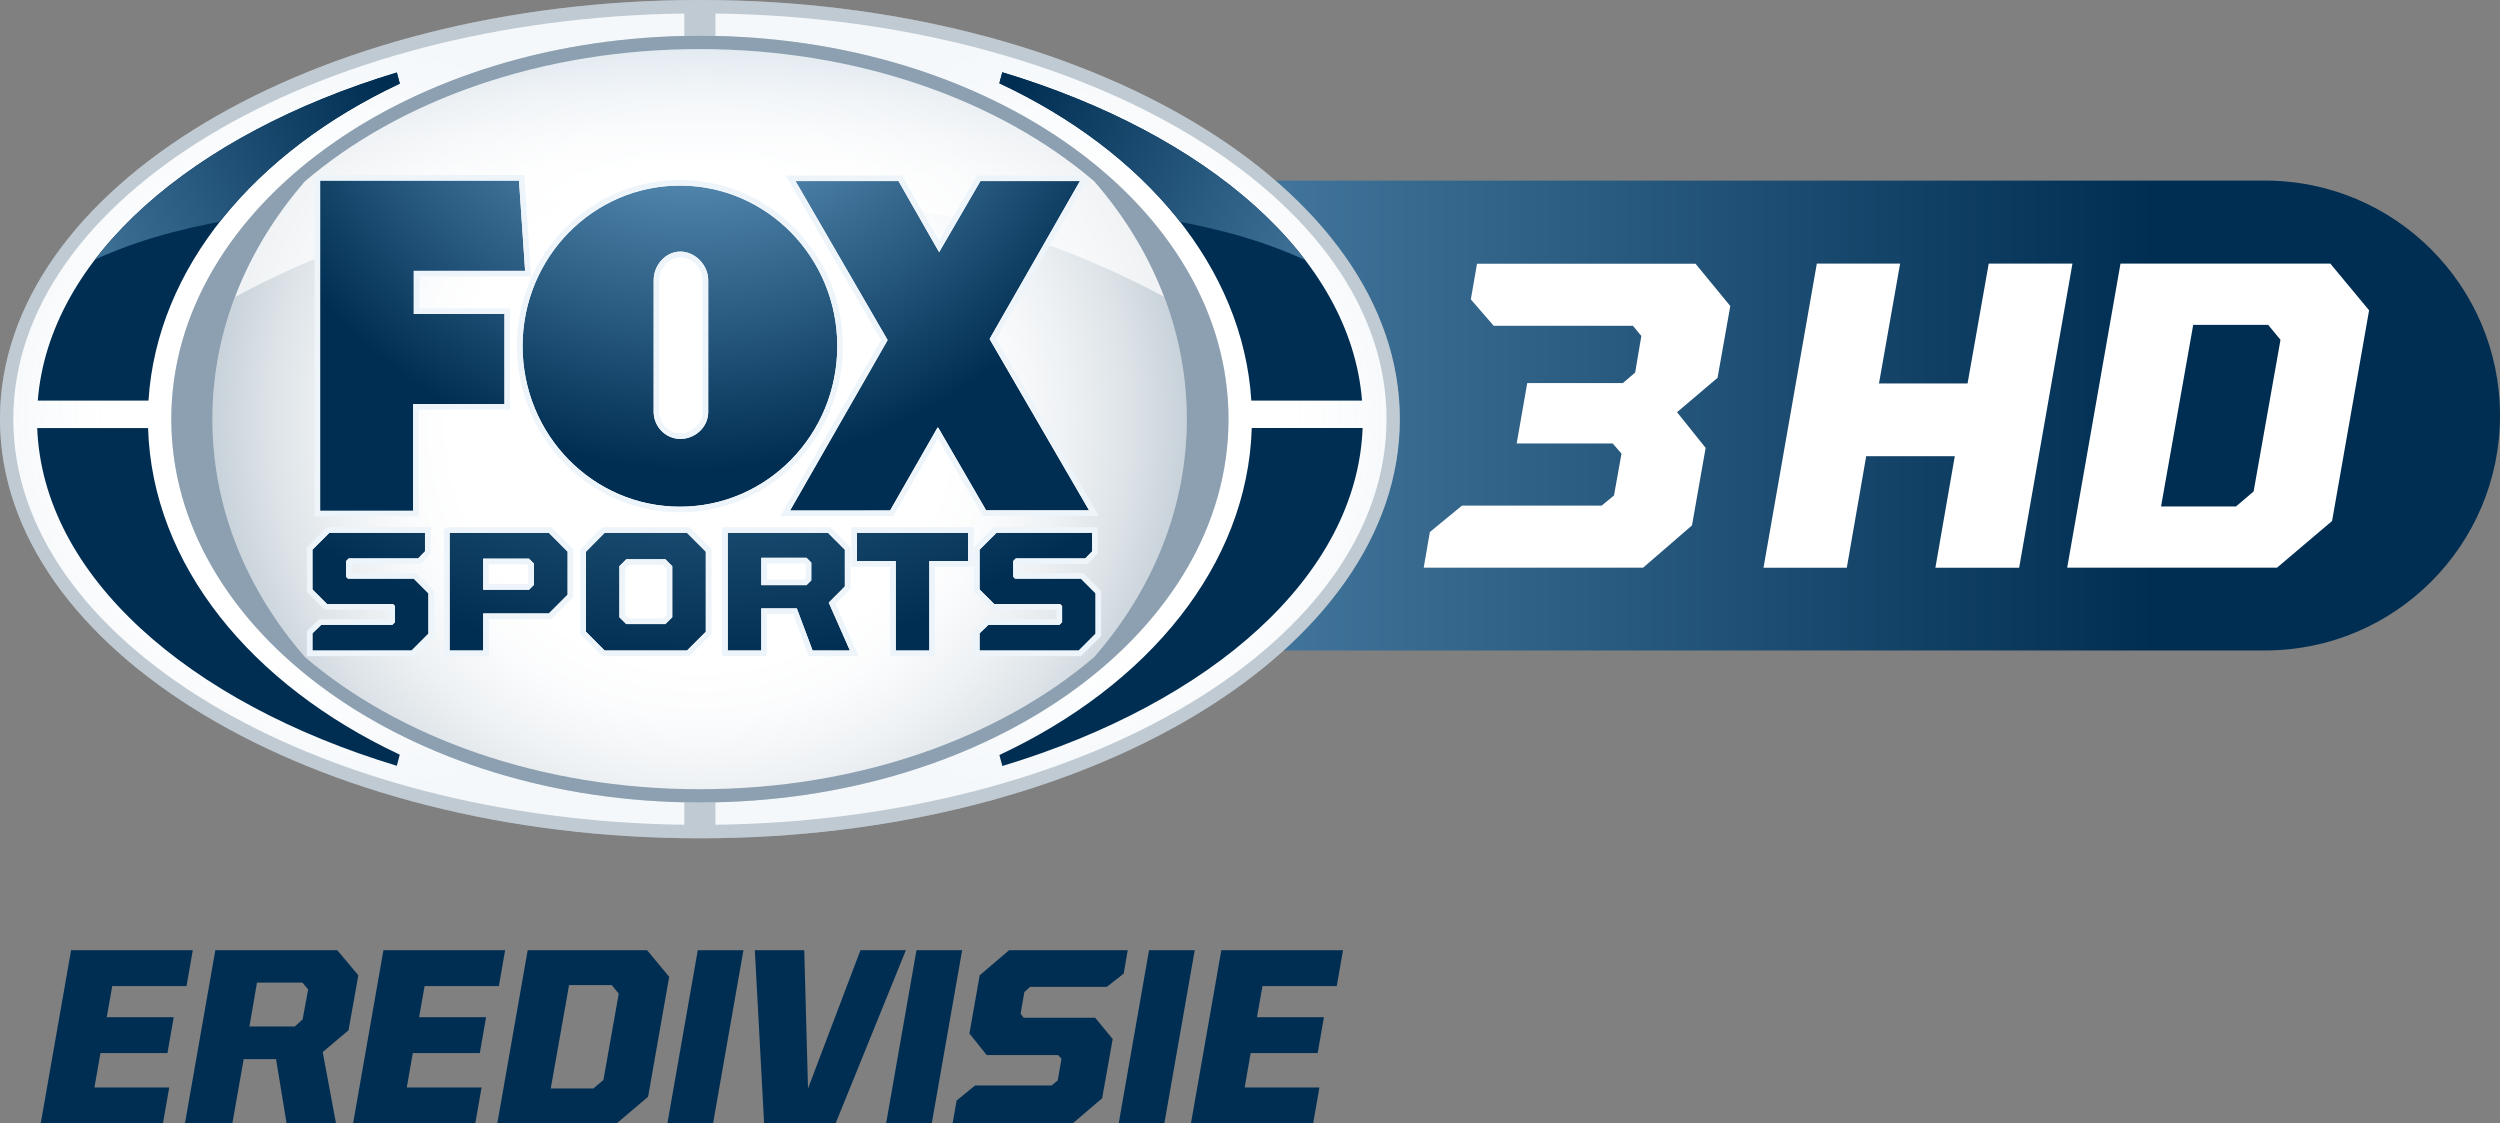 <?xml version="1.0" encoding="UTF-8" standalone="no"?>
<svg
   xmlns:dc="http://purl.org/dc/elements/1.1/"
   xmlns:cc="http://creativecommons.org/ns#"
   xmlns:rdf="http://www.w3.org/1999/02/22-rdf-syntax-ns#"
   xmlns:svg="http://www.w3.org/2000/svg"
   xmlns="http://www.w3.org/2000/svg"
   xmlns:xlink="http://www.w3.org/1999/xlink"
   xmlns:sodipodi="http://sodipodi.sourceforge.net/DTD/sodipodi-0.dtd"
   xmlns:inkscape="http://www.inkscape.org/namespaces/inkscape"
   viewBox="0 0 1332.734 598.842"
   id="svg2"
   version="1.1"
   inkscape:version="0.91 r13725"
   sodipodi:docname="foxsportseredivisie3hd.default.svg"
   width="1332.734"
   height="598.842">
  <rect x="0" y="0" width="1332.734" height="598.842" fill="#808080" stroke="none"/>
  <sodipodi:namedview
     pagecolor="#ffffff"
     bordercolor="#666666"
     borderopacity="1"
     objecttolerance="10"
     gridtolerance="10"
     guidetolerance="10"
     inkscape:pageopacity="0"
     inkscape:pageshadow="2"
     inkscape:window-width="640"
     inkscape:window-height="480"
     id="namedview268"
     showgrid="false"
     inkscape:zoom="0.36"
     inkscape:cx="546.23892"
     inkscape:cy="476.43082"
     inkscape:window-x="0"
     inkscape:window-y="0"
     inkscape:window-maximized="0"
     inkscape:current-layer="svg2"
     fit-margin-top="0"
     fit-margin-left="0"
     fit-margin-right="0"
     fit-margin-bottom="0" />
  <linearGradient
     id="a"
     gradientUnits="userSpaceOnUse"
     x1="311.498"
     y1="369.093"
     x2="1473.571"
     y2="369.093"
     gradientTransform="translate(-140.837,-147.58)">
    <stop
       offset="0"
       stop-color="#8ac2eb"
       id="stop5" />
    <stop
       offset=".841"
       stop-color="#002e52"
       id="stop7" />
  </linearGradient>
  <path
     d="m 1207.499,96.273 -1036.838,0 0,250.48 1036.839,0 c 69.165,0 125.234,-56.063 125.234,-125.234 0,-69.161 -56.07,-125.246 -125.235,-125.246 z"
     id="path9"
     inkscape:connector-curvature="0"
     style="fill:url(#a)" />
  <path
     d="m 779.39,269.526 74.461,0 6.562,-5.407 3.997,-22.304 -4.699,-5.401 -51.18,0 5.628,-32.187 50.97,0 6.566,-5.621 3.293,-19.495 -4.458,-5.418 -74.232,0 -12.205,-14.087 3.299,-19.007 116.487,0 18.534,22.54 -6.795,38.272 -21.606,18.329 15.257,19.02 -7.274,41.331 -26.073,22.546 -116.949,0 3.279,-19.018 17.138,-14.093 z"
     id="path11"
     inkscape:connector-curvature="0"
     style="fill:#ffffff" />
  <g
     id="g13"
     style="fill:#ffffff"
     transform="translate(-140.837,-147.58)">
    <path
       d="m 1109.371,288.098 44.409,0 -11.273,63.901 47.222,0 11.28,-63.901 44.638,0 -28.421,162.12 -44.649,0 10.344,-59.447 -47.229,0 -10.335,59.447 -44.409,0 28.423,-162.12 z m 161.89,0 111.851,0 20.671,24.904 -19.735,112.31 -29.368,24.906 -111.845,0 28.426,-162.12 z m 61.561,129.461 9.4,-7.992 14.33,-80.828 -6.577,-7.983 -39.946,0 -17.151,96.802 39.944,0 z"
       id="path15"
       inkscape:connector-curvature="0" />
  </g>
  <path
     d="m 746.233,223.438 c 0,123.413 -167.061,223.455 -373.121,223.455 C 167.05,446.893 0,346.85 0,223.438 0,100.03 167.05,0 373.112,0 579.172,0 746.233,100.03 746.233,223.438 Z"
     id="path21"
     inkscape:connector-curvature="0"
     style="fill:#ffffff" />
  <radialGradient
     id="b"
     cx="513.782"
     cy="371.022"
     r="406.361"
     gradientUnits="userSpaceOnUse"
     gradientTransform="translate(-140.837,-147.58)">
    <stop
       offset=".325"
       stop-color="#fff"
       id="stop24" />
    <stop
       offset=".395"
       stop-color="#fafbfc"
       id="stop26" />
    <stop
       offset=".478"
       stop-color="#ebeff2"
       id="stop28" />
    <stop
       offset=".569"
       stop-color="#d3dbe1"
       id="stop30" />
    <stop
       offset=".664"
       stop-color="#b1bfca"
       id="stop32" />
    <stop
       offset=".764"
       stop-color="#869bad"
       id="stop34" />
    <stop
       offset=".867"
       stop-color="#507088"
       id="stop36" />
    <stop
       offset=".971"
       stop-color="#123d5e"
       id="stop38" />
    <stop
       offset="1"
       stop-color="#002e52"
       id="stop40" />
  </radialGradient>
  <path
     d="m 372.946,26.169 c -84.452,0 -159.966,27.395 -210.361,70.452 -31.014,35.635 -49.35,79.433 -49.35,126.818 0,47.39 18.335,91.174 49.341,126.818 50.392,43.061 125.917,70.46 210.369,70.46 84.452,0 159.968,-27.395 210.349,-70.452 31.017,-35.635 49.361,-79.437 49.361,-126.827 0,-47.394 -18.344,-91.191 -49.367,-126.835 C 532.896,53.555 457.387,26.169 372.946,26.169 Z"
     id="path42"
     inkscape:connector-curvature="0"
     style="opacity:0.8;fill:url(#b)" />
  <path
     d="M 373.13,0 C 167.05,0 0.009,100.03 0.009,223.438 c 0,123.413 167.041,223.455 373.121,223.455 206.054,0 373.103,-100.043 373.103,-223.455 C 746.233,100.03 579.183,0 373.13,0 Z m 0,427.796 c -155.647,0 -281.8,-91.482 -281.8,-204.357 0,-112.858 126.153,-204.357 281.8,-204.357 155.61,0 281.771,91.499 281.771,204.357 0,112.875 -126.162,204.357 -281.771,204.357 z"
     id="path44"
     inkscape:connector-curvature="0"
     style="opacity:0.25;fill:#002e52" />
  <path
     d="M 364.807,427.644 C 213.029,424.451 91.33,334.295 91.33,223.438 91.33,112.595 213.029,22.43 364.807,19.228 l 0,-12.023 C 166.498,9.822 7.09,105.592 7.09,223.438 c 0,117.854 159.407,213.612 357.717,216.233 l 0,-12.027 z m 16.608,-420.439 0,12.023 c 151.786,3.202 273.494,93.367 273.494,204.21 0,110.857 -121.708,201.013 -273.494,204.206 l 0,12.027 C 579.726,437.05 739.144,341.292 739.144,223.438 739.145,105.584 579.727,9.822 381.415,7.205 Z"
     id="path46"
     inkscape:connector-curvature="0"
     style="fill:#ffffff" />
  <radialGradient
     id="c"
     cx="326.785"
     cy="371.018"
     r="198.428"
     gradientUnits="userSpaceOnUse"
     gradientTransform="translate(-140.837,-147.58)">
    <stop
       offset=".601"
       stop-color="#fff"
       id="stop49" />
    <stop
       offset=".651"
       stop-color="#fbfcfd"
       stop-opacity=".917"
       id="stop51" />
    <stop
       offset=".701"
       stop-color="#eff4f8"
       stop-opacity=".834"
       id="stop53" />
    <stop
       offset=".751"
       stop-color="#dbe6f0"
       stop-opacity=".751"
       id="stop55" />
    <stop
       offset=".802"
       stop-color="#bfd3e4"
       stop-opacity=".668"
       id="stop57" />
    <stop
       offset=".852"
       stop-color="#9bbad4"
       stop-opacity=".585"
       id="stop59" />
    <stop
       offset=".902"
       stop-color="#6e9cc1"
       stop-opacity=".502"
       id="stop61" />
    <stop
       offset=".951"
       stop-color="#3b78ab"
       stop-opacity=".421"
       id="stop63" />
    <stop
       offset="1"
       stop-color="#005092"
       stop-opacity=".34"
       id="stop65" />
  </radialGradient>
  <path
     d="M 364.807,427.644 C 213.029,424.451 91.33,334.295 91.33,223.438 91.33,112.595 213.029,22.43 364.807,19.228 l 0,-12.023 C 166.498,9.822 7.09,105.592 7.09,223.438 c 0,117.854 159.407,213.612 357.717,216.233 l 0,-12.027 z"
     id="path67"
     inkscape:connector-curvature="0"
     style="opacity:0.11;fill:url(#c)" />
  <radialGradient
     id="d"
     cx="701.117"
     cy="371.018"
     r="198.43"
     gradientUnits="userSpaceOnUse"
     gradientTransform="translate(-140.837,-147.58)">
    <stop
       offset=".601"
       stop-color="#fff"
       id="stop70" />
    <stop
       offset=".651"
       stop-color="#fbfcfd"
       stop-opacity=".917"
       id="stop72" />
    <stop
       offset=".701"
       stop-color="#eff4f8"
       stop-opacity=".834"
       id="stop74" />
    <stop
       offset=".751"
       stop-color="#dbe6f0"
       stop-opacity=".751"
       id="stop76" />
    <stop
       offset=".802"
       stop-color="#bfd3e4"
       stop-opacity=".668"
       id="stop78" />
    <stop
       offset=".852"
       stop-color="#9bbad4"
       stop-opacity=".585"
       id="stop80" />
    <stop
       offset=".902"
       stop-color="#6e9cc1"
       stop-opacity=".502"
       id="stop82" />
    <stop
       offset=".951"
       stop-color="#3b78ab"
       stop-opacity=".421"
       id="stop84" />
    <stop
       offset="1"
       stop-color="#005092"
       stop-opacity=".34"
       id="stop86" />
  </radialGradient>
  <path
     d="m 381.415,7.205 0,12.023 c 151.786,3.202 273.494,93.367 273.494,204.21 0,110.857 -121.708,201.013 -273.494,204.206 l 0,12.027 C 579.726,437.05 739.144,341.292 739.144,223.438 739.145,105.584 579.727,9.822 381.415,7.205 Z"
     id="path88"
     inkscape:connector-curvature="0"
     style="opacity:0.11;fill:url(#d)" />
  <g
     id="g90"
     style="fill:#002e52"
     transform="translate(-140.837,-147.58)">
    <path
       d="m 219.994,361.14 c 4.491,-70.859 56.668,-132.688 133.958,-168.982 l -1.582,-5.927 C 243.151,219.288 167.056,284.818 160.971,361.14 l 59.023,0 z m -0.22,14.622 -59.098,0 c 2.994,78.519 80.033,146.245 191.696,180.056 l 1.582,-5.931 C 274.788,512.718 221.981,448.77 219.774,375.762 Z"
       id="path92"
       inkscape:connector-curvature="0" />
  </g>
  <g
     id="g94"
     style="fill:#002e52"
     transform="translate(-140.837,-147.58)">
    <path
       d="m 807.912,361.14 59.022,0 C 860.849,284.727 784.562,219.137 675.141,186.109 l -1.573,5.866 c 77.521,36.26 129.862,98.189 134.344,169.165 z m 0.226,14.622 c -2.203,73.116 -55.186,137.155 -134.534,174.302 l 1.564,5.866 C 787.032,522.149 864.238,454.366 867.241,375.761 l -59.103,0 z"
       id="path96"
       inkscape:connector-curvature="0" />
  </g>
  <linearGradient
     id="e"
     gradientUnits="userSpaceOnUse"
     x1="513.777"
     y1="421.284"
     x2="513.777"
     y2="63.243"
     gradientTransform="translate(-140.837,-147.58)">
    <stop
       offset=".498"
       stop-color="#fff"
       id="stop99" />
    <stop
       offset=".561"
       stop-color="#fbfcfd"
       stop-opacity=".917"
       id="stop101" />
    <stop
       offset=".624"
       stop-color="#eff4f8"
       stop-opacity=".834"
       id="stop103" />
    <stop
       offset=".687"
       stop-color="#dbe6f0"
       stop-opacity=".751"
       id="stop105" />
    <stop
       offset=".75"
       stop-color="#bfd3e4"
       stop-opacity=".668"
       id="stop107" />
    <stop
       offset=".814"
       stop-color="#9bbad4"
       stop-opacity=".585"
       id="stop109" />
    <stop
       offset=".877"
       stop-color="#6e9cc1"
       stop-opacity=".502"
       id="stop111" />
    <stop
       offset=".939"
       stop-color="#3b78ab"
       stop-opacity=".421"
       id="stop113" />
    <stop
       offset="1"
       stop-color="#005092"
       stop-opacity=".34"
       id="stop115" />
  </linearGradient>
  <path
     d="m 620.594,158.216 c -8.487,-22.317 -21.152,-43.083 -37.288,-61.63 -50.383,-43.04 -125.902,-70.43 -210.343,-70.43 -84.459,0 -159.966,27.39 -210.369,70.456 -16.145,18.57 -28.829,39.366 -37.308,61.721 87.585,-47.107 161.047,-54.205 246.154,-54.205 90.008,0 160.904,7.097 249.154,54.088 z"
     id="path117"
     inkscape:connector-curvature="0"
     style="opacity:0.7;fill:url(#e)" />
  <defs
     id="defs119">
    <path
       id="f"
       d="m 185.417,288.752 c 25.328,-12.253 49.272,-18.786 77.678,-23.942 22.544,-26.589 44.818,-43.434 92.147,-68.766 17.859,-9.566 13.758,-18.656 -5.006,-13.639 -18.763,5.004 -103.015,25.887 -164.819,106.347 z"
       inkscape:connector-curvature="0" />
  </defs>
  <clipPath
     id="g">
    <use
       xlink:href="#f"
       overflow="visible"
       id="use123"
       style="overflow:visible"
       x="0"
       y="0"
       width="100%"
       height="100%" />
  </clipPath>
  <g
     clip-path="url(#g)"
     id="g125"
     transform="translate(-140.837,-147.58)">
    <linearGradient
       id="h"
       gradientUnits="userSpaceOnUse"
       x1="14.892"
       y1="407.99"
       x2="513.44"
       y2="154.049">
      <stop
         offset="0"
         stop-color="#8ac2eb"
         id="stop128" />
      <stop
         offset=".7"
         stop-color="#002e52"
         id="stop130" />
    </linearGradient>
    <path
       d="m 220.021,361.136 c 4.491,-70.859 56.666,-132.689 133.969,-168.982 l -1.594,-5.922 C 243.177,219.285 167.093,284.815 161.012,361.137 l 59.009,0 z"
       id="path132"
       inkscape:connector-curvature="0"
       style="fill:url(#h)" />
    <linearGradient
       id="i"
       gradientUnits="userSpaceOnUse"
       x1="287.906"
       y1="449.816"
       x2="585.252"
       y2="298.36">
      <stop
         offset="0"
         stop-color="#2974b9"
         id="stop135" />
      <stop
         offset="1"
         stop-color="#004887"
         id="stop137" />
    </linearGradient>
    <path
       d="m 219.802,375.758 -59.1,0 c 2.994,78.523 80.035,146.249 191.693,180.06 l 1.594,-5.931 C 274.823,512.718 222.016,448.77 219.802,375.758 Z"
       id="path139"
       inkscape:connector-curvature="0"
       style="fill:url(#i)" />
  </g>
  <g
     id="g141"
     transform="translate(-140.837,-147.58)">
    <defs
       id="defs143">
      <path
         id="j"
         d="m 842.061,288.752 c -25.33,-12.253 -49.272,-18.786 -77.678,-23.942 -22.544,-26.589 -44.818,-43.434 -92.156,-68.766 -17.861,-9.566 -13.747,-18.656 5.015,-13.639 18.771,5.004 103.016,25.887 164.819,106.347 z"
         inkscape:connector-curvature="0" />
    </defs>
    <clipPath
       id="k">
      <use
         xlink:href="#j"
         overflow="visible"
         id="use147"
         style="overflow:visible"
         x="0"
         y="0"
         width="100%"
         height="100%" />
    </clipPath>
    <g
       clip-path="url(#k)"
       id="g149">
      <linearGradient
         id="l"
         gradientUnits="userSpaceOnUse"
         x1="1011.96"
         y1="409.888"
         x2="513.918"
         y2="150.977">
        <stop
           offset="0"
           stop-color="#8ac2eb"
           id="stop152" />
        <stop
           offset=".7"
           stop-color="#002e52"
           id="stop154" />
      </linearGradient>
      <path
         d="m 807.945,361.136 59.024,0 C 860.886,284.719 784.599,219.137 675.167,186.11 l -1.564,5.854 c 77.518,36.271 129.864,98.192 134.342,169.172 z"
         id="path156"
         inkscape:connector-curvature="0"
         style="fill:url(#l)" />
      <linearGradient
         id="m"
         gradientUnits="userSpaceOnUse"
         x1="748.136"
         y1="453.837"
         x2="439.648"
         y2="293.467">
        <stop
           offset="0"
           stop-color="#2974b9"
           id="stop159" />
        <stop
           offset="1"
           stop-color="#004887"
           id="stop161" />
      </linearGradient>
      <path
         d="m 808.174,375.758 c -2.214,73.12 -55.177,137.16 -134.547,174.307 l 1.568,5.866 C 787.066,522.15 864.271,454.359 867.272,375.758 l -59.098,0 z"
         id="path163"
         inkscape:connector-curvature="0"
         style="fill:url(#m)" />
    </g>
  </g>
  <g
     id="g165"
     transform="translate(-140.837,-147.58)">
    <radialGradient
       id="n"
       cx="510.352"
       cy="135.093"
       r="404.452"
       gradientUnits="userSpaceOnUse">
      <stop
         offset="0"
         stop-color="#8ac2eb"
         id="stop168" />
      <stop
         offset=".65"
         stop-color="#002e52"
         id="stop170" />
    </radialGradient>
    <path
       d="m 311.498,419.893 0,-176.04 106.011,0 3.256,48.131 -59.345,0 0,22.963 48.351,0 0,48.039 -48.7,0 0,56.907 z"
       id="path172"
       inkscape:connector-curvature="0"
       style="fill:url(#n)" />
    <path
       d="m 417.509,243.853 3.256,48.131 -59.345,0 0,22.963 48.351,0 0,48.039 -48.7,0 0,56.908 -49.573,0 0,-176.04 106.011,0 m 2.784,-2.985 -111.78,0 0,182.01 55.554,0 0,-56.908 48.704,0 0,-54.014 -48.353,0 0,-16.983 59.549,0 -0.23,-3.197 -3.26,-48.126 -0.184,-2.782 z"
       id="path174"
       inkscape:connector-curvature="0"
       style="fill:#edf4fa" />
    <g
       id="g176">
      <radialGradient
         id="o"
         cx="510.353"
         cy="135.095"
         r="404.454"
         gradientUnits="userSpaceOnUse">
        <stop
           offset="0"
           stop-color="#8ac2eb"
           id="stop179" />
        <stop
           offset=".65"
           stop-color="#002e52"
           id="stop181" />
      </radialGradient>
      <path
         d="m 721.402,419.638 -53.026,-91.343 48.178,-84.194 -53.06,0 -22.03,37.914 -21.641,-37.914 -54.914,0 49.113,84.779 -52.021,90.866 53.351,-0.026 25.45,-44.495 25.728,44.413 z"
         id="path183"
         inkscape:connector-curvature="0"
         style="fill:url(#o)" />
      <path
         d="m 716.554,244.101 -48.178,84.194 53.026,91.343 -54.872,0 -25.729,-44.413 -25.449,44.495 -53.351,0.026 52.021,-90.866 -49.114,-84.779 54.915,0 21.641,37.914 22.029,-37.914 53.061,0 m 5.147,-2.985 -59.929,0 -0.866,1.486 -19.423,33.417 -19.059,-33.404 -0.858,-1.499 -61.839,0 2.602,4.492 48.237,83.28 -51.172,89.372 -2.563,4.48 5.171,-0.008 53.351,-0.022 1.742,0 0.858,-1.508 22.867,-39.981 23.129,39.92 0.858,1.486 61.789,0 -2.608,-4.488 -52.153,-89.861 47.322,-82.687 2.544,-4.475 z"
         id="path185"
         inkscape:connector-curvature="0"
         style="fill:#edf4fa" />
    </g>
    <g
       id="g187">
      <radialGradient
         id="p"
         cx="510.353"
         cy="135.097"
         r="404.448"
         gradientUnits="userSpaceOnUse">
        <stop
           offset="0"
           stop-color="#8ac2eb"
           id="stop190" />
        <stop
           offset=".65"
           stop-color="#002e52"
           id="stop192" />
      </radialGradient>
      <path
         d="m 419.422,332.095 c 0,-47.251 37.546,-85.585 83.874,-85.585 46.341,0 83.893,38.334 83.893,85.585 0,47.281 -37.553,85.602 -83.893,85.602 -46.329,0 -83.874,-38.321 -83.874,-85.602 z m 98.955,35.141 0,-70.326 c 0,-8.011 -6.984,-15.203 -14.848,-15.203 -7.846,0 -14.211,7.192 -14.211,15.203 l -0.017,70.127 c 0,8.019 6.382,14.527 14.228,14.527 7.864,0 14.848,-6.291 14.848,-14.328 z"
         id="path194"
         inkscape:connector-curvature="0"
         style="fill:url(#p)" />
      <path
         d="m 503.295,246.51 c 46.341,0 83.893,38.334 83.893,85.585 0,47.281 -37.553,85.602 -83.893,85.602 -46.328,0 -83.874,-38.321 -83.874,-85.602 0.001,-47.251 37.546,-85.585 83.874,-85.585 m 0.234,135.054 c 7.864,0 14.848,-6.291 14.848,-14.328 l 0,-70.326 c 0,-8.011 -6.984,-15.203 -14.848,-15.203 -7.846,0 -14.211,7.192 -14.211,15.203 l -0.017,70.127 c 0,8.019 6.382,14.527 14.228,14.527 m -0.234,-138.048 c -47.909,0 -86.868,39.734 -86.868,88.579 0,48.849 38.958,88.592 86.868,88.592 47.899,0 86.878,-39.742 86.878,-88.592 10e-4,-48.846 -38.979,-88.579 -86.878,-88.579 z m 0.234,135.049 c -6.2,0 -11.239,-5.169 -11.239,-11.529 l 0.015,-70.127 c 0,-6.499 5.253,-12.205 11.223,-12.205 6.204,0 11.861,5.815 11.861,12.205 l 0,70.326 c 10e-4,6.149 -5.434,11.33 -11.86,11.33 z"
         id="path196"
         inkscape:connector-curvature="0"
         style="fill:#edf4fa" />
    </g>
    <g
       id="g198">
      <radialGradient
         id="q"
         cx="514.782"
         cy="98.897"
         r="472.854"
         gradientUnits="userSpaceOnUse">
        <stop
           offset="0"
           stop-color="#8ac2eb"
           id="stop201" />
        <stop
           offset=".841"
           stop-color="#002e52"
           id="stop203" />
      </radialGradient>
      <path
         d="m 307.412,494.383 0,-9.177 4.708,-4.527 37.858,0 1.432,-1.425 0,-8.6 -1.031,-1.039 -35.154,0 -7.812,-7.795 0,-21.203 8.997,-8.99 50.983,0 0,9.891 -3.659,3.743 -36.989,0 -1.421,1.421 0,8.362 1.029,1.035 35.085,0 7.794,7.803 0,21.515 -8.99,8.986 -52.83,0 z"
         id="path205"
         inkscape:connector-curvature="0"
         style="fill:url(#q)" />
      <path
         d="m 367.392,431.626 0,9.891 -3.659,3.743 -36.989,0 -1.421,1.421 0,8.362 1.029,1.035 35.085,0 7.794,7.803 0,21.515 -8.99,8.986 -52.829,0 0,-9.177 4.708,-4.527 37.858,0 1.432,-1.425 0,-8.6 -1.031,-1.039 -35.154,0 -7.812,-7.795 0,-21.203 8.997,-8.99 50.982,0 m 2.998,-2.989 -55.218,0 -0.88,0.875 -8.99,8.986 -0.875,0.879 0,23.686 0.875,0.879 7.802,7.795 0.88,0.871 34.426,0 0,5.082 -37.494,0 -0.882,0.836 -4.694,4.528 -0.912,0.884 0,13.44 57.053,0 0.879,-0.875 8.99,-8.986 0.866,-0.879 0,-23.993 -0.866,-0.875 -7.795,-7.799 -0.879,-0.875 -34.361,0 0,-4.839 36.684,0 0.88,-0.905 3.659,-3.735 0.854,-0.879 0,-14.101 -0.002,0 z"
         id="path207"
         inkscape:connector-curvature="0"
         style="fill:#edf4fa" />
      <radialGradient
         id="r"
         cx="514.76"
         cy="98.897"
         r="479.117"
         gradientUnits="userSpaceOnUse">
        <stop
           offset="0"
           stop-color="#8ac2eb"
           id="stop210" />
        <stop
           offset=".841"
           stop-color="#002e52"
           id="stop212" />
      </radialGradient>
      <path
         d="m 380.531,431.626 52.892,0 10.017,10.03 0,22.941 -10.017,10.026 -34.992,0 0,19.761 -17.9,0 0,-62.758 z m 42.303,30.345 2.63,-2.626 0,-11.303 -2.63,-2.634 -24.403,0 0,16.563 24.403,0 z"
         id="path214"
         inkscape:connector-curvature="0"
         style="fill:url(#r)" />
      <path
         d="m 433.422,431.626 10.017,10.03 0,22.941 -10.017,10.026 -34.992,0 0,19.761 -17.9,0 0,-62.757 52.892,0 m -34.991,30.344 24.403,0 2.63,-2.626 0,-11.303 -2.63,-2.634 -24.403,0 0,16.563 m 36.23,-33.334 -54.131,0 -2.989,1.126 0,67.614 23.872,0 0,-19.765 33.248,0 0.877,-0.875 10.015,-10.017 0.879,-0.871 0,-25.432 -0.879,-0.875 -10.015,-10.03 -0.877,-0.875 z m -33.248,19.765 20.185,0 0.88,0.88 0,8.825 -0.88,0.866 -20.185,0 0,-10.571 z"
         id="path216"
         inkscape:connector-curvature="0"
         style="fill:#edf4fa" />
      <g
         id="g218">
        <radialGradient
           id="s"
           cx="514.766"
           cy="98.897"
           r="481.428"
           gradientUnits="userSpaceOnUse">
          <stop
             offset="0"
             stop-color="#8ac2eb"
             id="stop221" />
          <stop
             offset=".841"
             stop-color="#002e52"
             id="stop223" />
        </radialGradient>
        <path
           d="m 453.229,484.37 0,-42.714 9.939,-10.03 43.908,0 10.021,10.03 0,42.714 -10.021,10.013 -43.908,0 -9.939,-10.013 z m 42.298,-4.094 3.685,-3.648 0,-27.234 -3.685,-3.661 -20.827,0 -3.659,3.661 0,27.234 3.659,3.648 20.827,0 z"
           id="path225"
           inkscape:connector-curvature="0"
           style="fill:url(#s)" />
        <path
           d="m 507.075,431.626 10.021,10.03 0,42.714 -10.021,10.013 -43.908,0 -9.939,-10.013 0,-42.714 9.939,-10.03 43.908,0 m -32.374,48.65 20.827,0 3.685,-3.648 0,-27.234 -3.685,-3.661 -20.827,0 -3.659,3.661 0,27.234 3.659,3.648 m 33.607,-51.639 -46.391,0 -0.871,0.884 -9.945,10.034 -0.871,0.866 0,45.175 0.871,0.879 9.945,10.017 0.871,0.884 46.391,0 0.882,-0.875 10.026,-10.017 0.875,-0.875 0,-45.192 -0.875,-0.875 -10.026,-10.03 -0.882,-0.875 z m -32.366,20.09 18.348,0 1.924,1.91 0,24.747 -1.917,1.898 -18.359,0 -1.9,-1.898 0,-24.752 1.904,-1.905 z"
           id="path227"
           inkscape:connector-curvature="0"
           style="fill:#edf4fa" />
      </g>
      <g
         id="g229">
        <radialGradient
           id="t"
           cx="514.519"
           cy="98.897"
           r="479.002"
           gradientUnits="userSpaceOnUse">
          <stop
             offset="0"
             stop-color="#8ac2eb"
             id="stop232" />
          <stop
             offset=".841"
             stop-color="#002e52"
             id="stop234" />
        </radialGradient>
        <path
           d="m 528.79,431.626 53.438,0 8.996,8.99 0,19.609 -8.585,8.596 11.297,25.562 -19.901,0 -8.412,-22.464 -18.953,0 0,22.464 -17.88,0 0,-62.757 z m 41.981,27.88 2.556,-2.547 0,-9.467 -2.556,-2.565 -24.1,0 0,14.579 24.1,0 z"
           id="path236"
           inkscape:connector-curvature="0"
           style="fill:url(#t)" />
        <path
           d="m 582.228,431.626 8.996,8.99 0,19.609 -8.585,8.596 11.297,25.562 -19.901,0 -8.412,-22.464 -18.953,0 0,22.464 -17.88,0 0,-62.757 53.438,0 m -35.558,27.88 24.1,0 2.556,-2.547 0,-9.467 -2.556,-2.565 -24.1,0 0,14.579 m 36.81,-30.869 -57.682,0 0,68.741 23.855,0 0,-22.478 14.02,0 7.632,20.692 0.786,1.785 26.502,0 -1.943,-4.237 -10.433,-23.682 7.125,-7.123 0.884,-0.866 0,-22.092 -0.884,-0.879 -8.999,-8.986 -0.863,-0.875 z m -33.826,19.293 19.882,0 0.799,0.797 0,6.992 -0.788,0.789 -19.893,0 0,-8.578 z"
           id="path238"
           inkscape:connector-curvature="0"
           style="fill:#edf4fa" />
      </g>
      <g
         id="g240">
        <radialGradient
           id="u"
           cx="514.76"
           cy="98.897"
           r="473.19"
           gradientUnits="userSpaceOnUse">
          <stop
             offset="0"
             stop-color="#8ac2eb"
             id="stop243" />
          <stop
             offset=".841"
             stop-color="#002e52"
             id="stop245" />
        </radialGradient>
        <path
           d="m 618.361,446.682 -20.69,0 0,-15.055 59.269,0 0,15.055 -20.69,0 0,47.702 -17.889,0 0,-47.702 z"
           id="path247"
           inkscape:connector-curvature="0"
           style="fill:url(#u)" />
        <path
           d="m 656.94,431.626 0,15.055 -20.69,0 0,47.702 -17.889,0 0,-47.702 -20.69,0 0,-15.055 59.269,0 m 2.986,-2.989 -65.252,0 0,21.048 20.688,0 0,47.693 23.883,0 0,-47.693 20.681,0 0,-21.048 z"
           id="path249"
           inkscape:connector-curvature="0"
           style="fill:#edf4fa" />
      </g>
      <g
         id="g251">
        <radialGradient
           id="v"
           cx="514.772"
           cy="98.897"
           r="465.939"
           gradientUnits="userSpaceOnUse">
          <stop
             offset="0"
             stop-color="#8ac2eb"
             id="stop254" />
          <stop
             offset=".841"
             stop-color="#002e52"
             id="stop256" />
        </radialGradient>
        <path
           d="m 663.047,494.383 0,-9.177 4.69,-4.527 37.88,0 1.414,-1.425 0,-8.6 -1.033,-1.039 -35.143,0 -7.807,-7.795 0,-21.203 8.999,-8.99 50.985,0 0,9.891 -3.668,3.743 -36.974,0 -1.436,1.421 0,8.362 1.023,1.035 35.087,0 7.796,7.803 0,21.515 -8.988,8.986 -52.825,0 z"
           id="path258"
           inkscape:connector-curvature="0"
           style="fill:url(#v)" />
        <path
           d="m 723.031,431.626 0,9.891 -3.668,3.743 -36.973,0 -1.436,1.421 0,8.362 1.023,1.035 35.087,0 7.796,7.803 0,21.515 -8.988,8.986 -52.824,0 0,-9.177 4.69,-4.527 37.88,0 1.414,-1.425 0,-8.6 -1.033,-1.039 -35.143,0 -7.807,-7.795 0,-21.203 8.999,-8.99 50.983,0 m 2.983,-2.989 -55.203,0 -0.884,0.875 -8.999,8.986 -0.875,0.879 0,23.686 0.875,0.879 7.816,7.795 0.869,0.871 34.437,0 0,5.082 -37.511,0 -0.866,0.836 -4.701,4.528 -0.918,0.884 0,13.44 57.053,0 0.884,-0.875 8.979,-8.986 0.884,-0.879 0,-23.993 -0.884,-0.875 -7.788,-7.799 -0.884,-0.875 -34.362,0 0,-4.839 36.688,0 0.873,-0.905 3.659,-3.735 0.858,-0.879 0,-14.101 z"
           id="path260"
           inkscape:connector-curvature="0"
           style="fill:#edf4fa" />
      </g>
    </g>
  </g>
  <path
     d="m 373.13,19.081 c -155.647,0 -281.8,91.499 -281.8,204.357 0,112.876 126.153,204.357 281.8,204.357 155.61,0 281.771,-91.482 281.771,-204.357 C 654.901,110.58 528.739,19.081 373.13,19.081 Z m 210.165,331.184 c -50.381,43.057 -125.897,70.452 -210.349,70.452 -84.452,0 -159.977,-27.399 -210.369,-70.46 -31.006,-35.644 -49.341,-79.428 -49.341,-126.818 0,-47.385 18.335,-91.183 49.35,-126.818 50.394,-43.057 125.908,-70.452 210.361,-70.452 84.441,0 159.951,27.386 210.343,70.434 31.023,35.643 49.367,79.441 49.367,126.835 -0.002,47.39 -18.345,91.192 -49.362,126.827 z"
     id="path262"
     inkscape:connector-curvature="0"
     style="opacity:0.45;fill:#002e52" />
  <g
     id="g264"
     style="fill:#002e52"
     transform="translate(-140.837,-147.58)">
    <path
       d="m 178.733,654.133 64.882,0 -3.347,19.128 -39.591,0 -2.942,16.583 35.711,0 -3.338,19.12 -35.718,0 -3.213,18.337 39.868,0 -3.347,19.119 -65.142,0 16.177,-92.287 z m 76.895,0 64.999,0 11.236,13.379 -5.228,29.288 -13.767,11.633 7.09,37.988 -26.344,0 -5.624,-34.236 -17.248,0 -6.029,34.236 -25.274,0 16.189,-92.288 z m 42.396,40.658 4.14,-3.743 2.951,-16.05 -3.078,-3.618 -24.202,0 -4.023,23.411 24.212,0 z m 47.22,-40.658 64.88,0 -3.347,19.128 -39.588,0 -2.942,16.583 35.72,0 -3.347,19.12 -35.72,0 -3.212,18.337 39.868,0 -3.347,19.119 -65.142,0 16.177,-92.287 z m 76.892,0 63.658,0 11.778,14.18 -11.239,63.935 -16.726,14.172 -63.657,0 16.186,-92.287 z m 35.029,73.698 5.362,-4.545 8.16,-46.014 -3.741,-4.543 -22.746,0 -9.763,55.101 22.728,0 z m 39.463,18.589 16.186,-92.287 24.347,0 -16.195,92.287 -24.338,0 z m 46.607,-92.287 26.344,0 2.008,73.699 27.955,-73.699 24.212,0 -37.448,92.287 -38.122,0 -4.949,-92.287 z m 69.992,92.287 16.178,-92.287 24.347,0 -16.195,92.287 -24.33,0 z m 37.574,-12.165 9.898,-8.035 40.795,0 3.213,-2.671 2.006,-11.507 -1.746,-2 -38.113,0 -9.224,-11.507 5.48,-31.023 15.656,-13.379 63.253,0 -2.132,12.443 -8.971,7.082 -40.921,0 -3.078,2.807 -2.006,11.499 1.61,2.149 38.116,0 9.376,11.365 -5.624,31.565 -15.658,13.379 -64.061,0 2.131,-12.167 z m 86.413,12.165 16.178,-92.287 24.349,0 -16.188,92.287 -24.339,0 z m 54.705,-92.287 64.874,0 -3.347,19.128 -39.588,0 -2.953,16.583 35.722,0 -3.347,19.12 -35.722,0 -3.201,18.337 39.868,0 -3.358,19.119 -65.134,0 16.186,-92.287 z"
       id="path266"
       inkscape:connector-curvature="0" />
  </g>
</svg>

